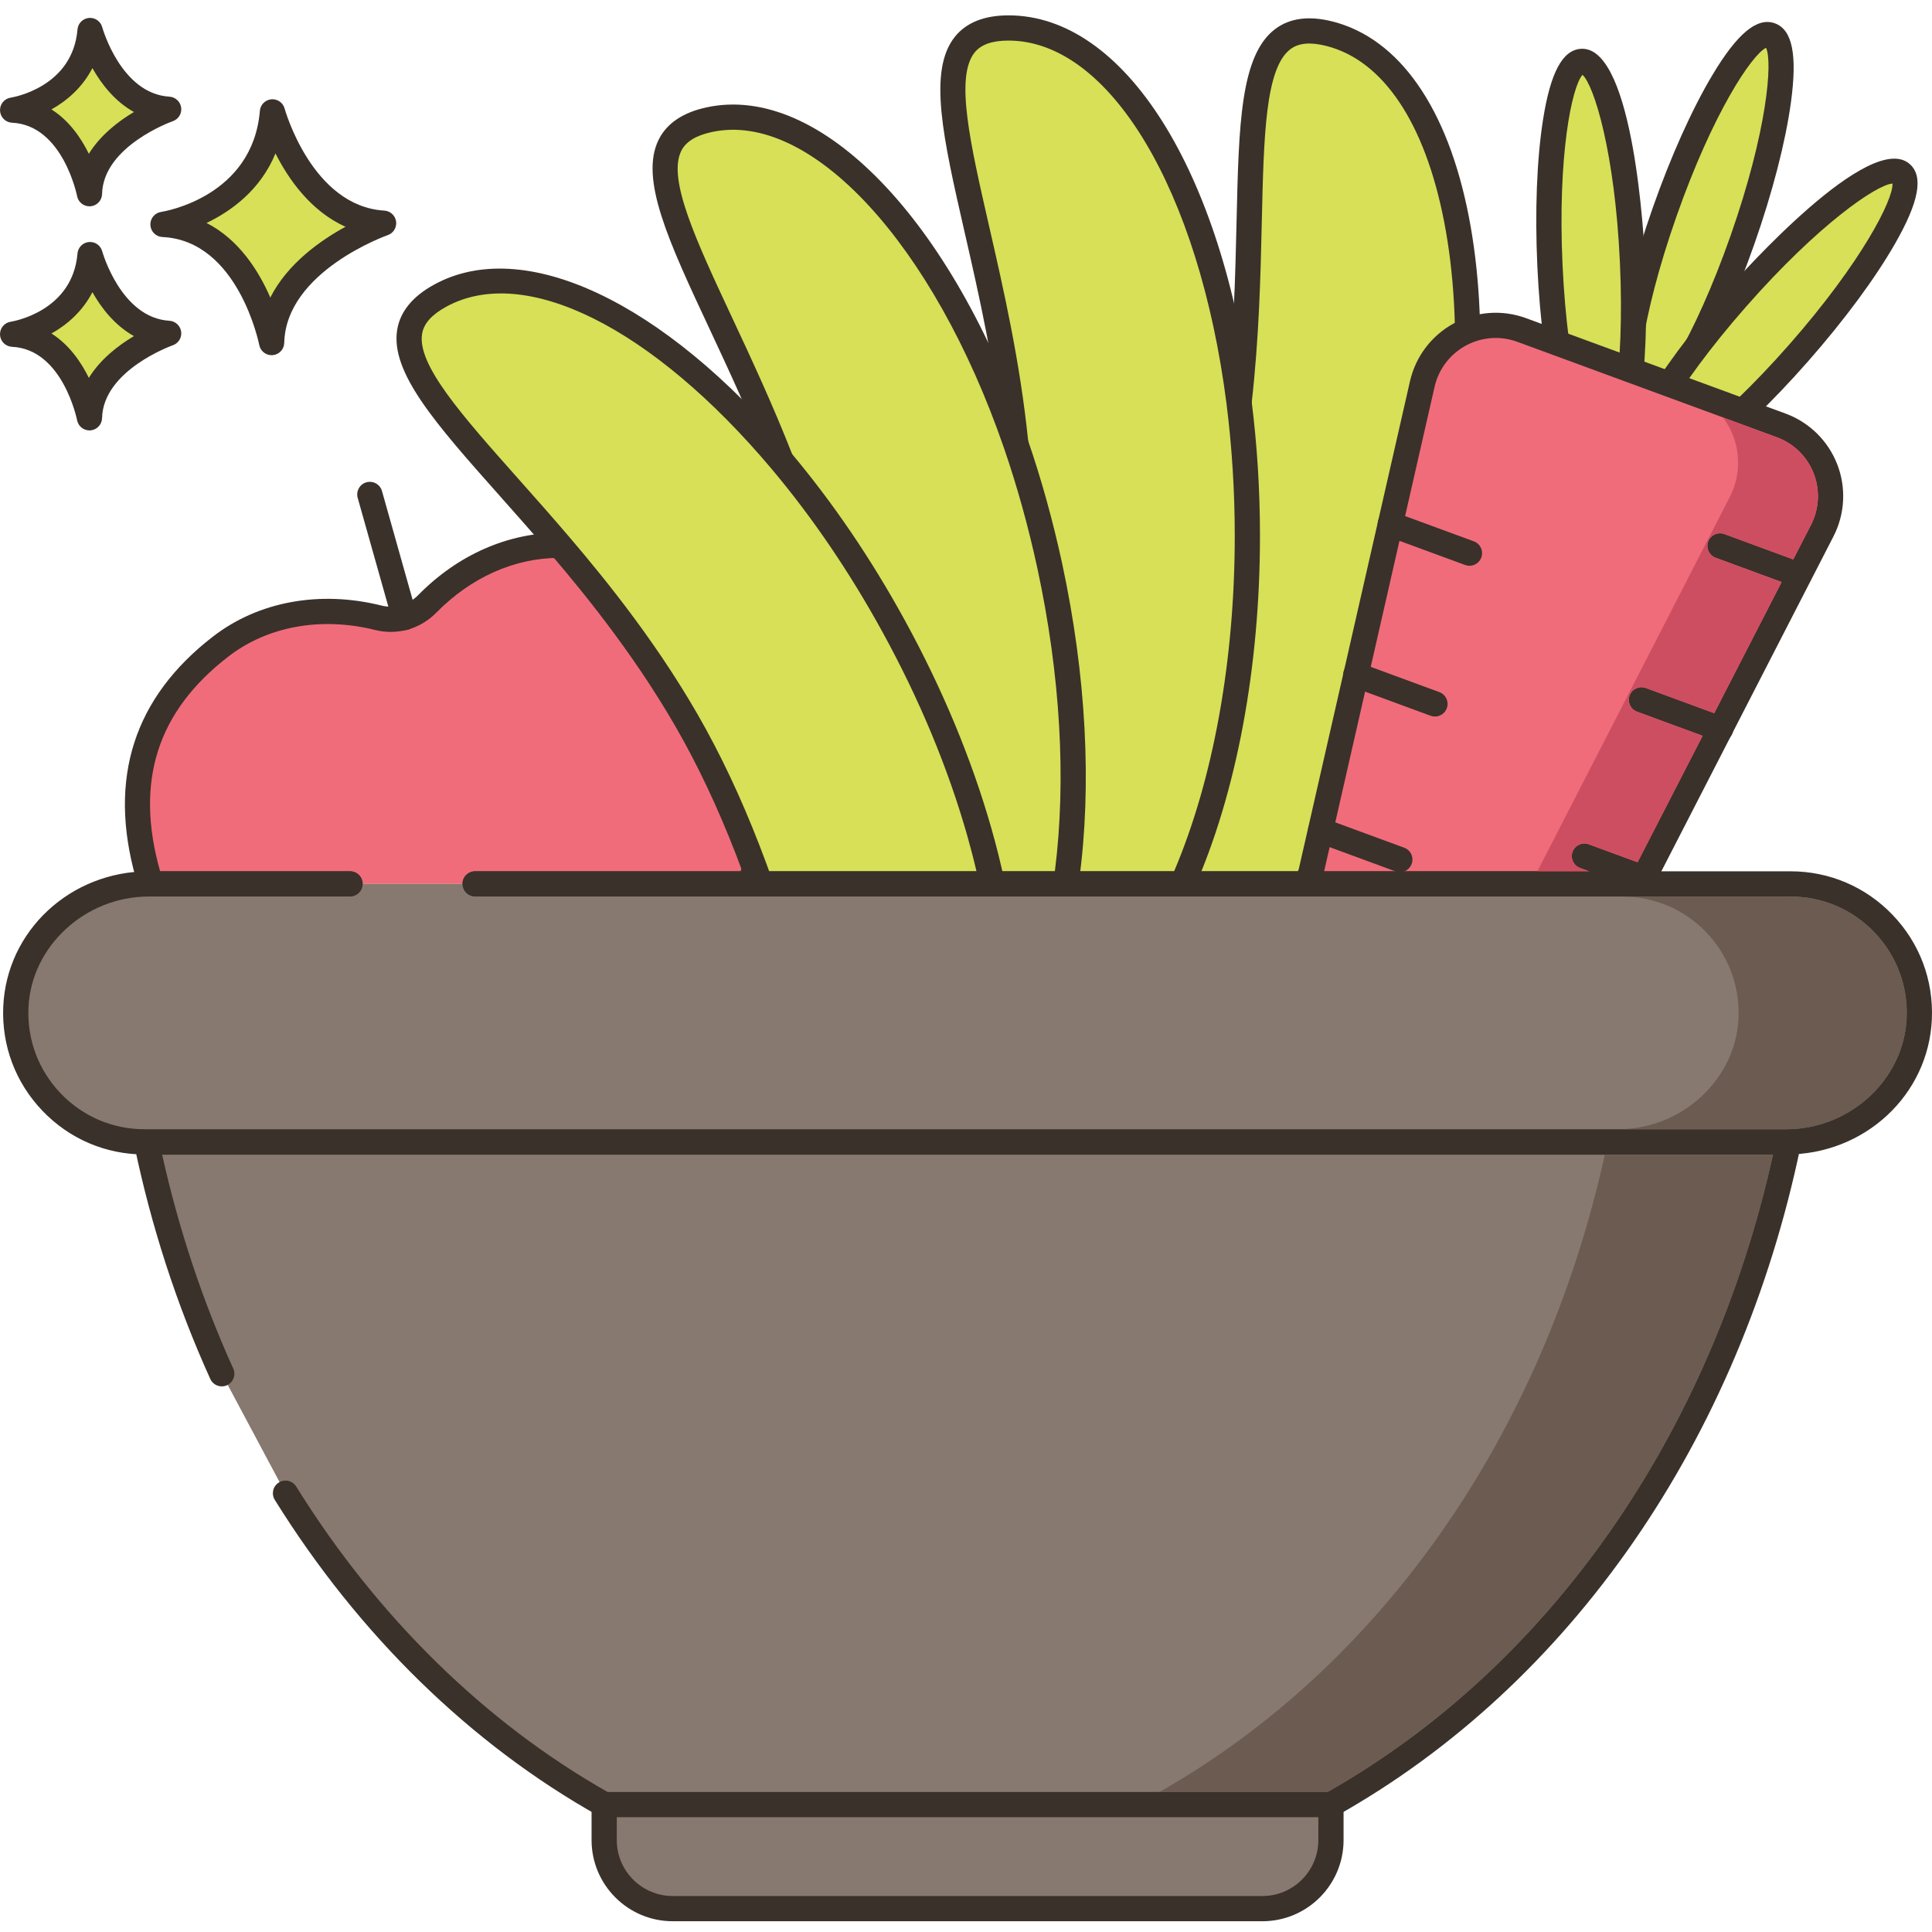 <?xml version="1.0" encoding="UTF-8"?>
<!DOCTYPE svg PUBLIC '-//W3C//DTD SVG 1.0//EN'
          'http://www.w3.org/TR/2001/REC-SVG-20010904/DTD/svg10.dtd'>
<svg contentScriptType="text/ecmascript" width="100pt" xmlns:xlink="http://www.w3.org/1999/xlink" zoomAndPan="magnify" contentStyleType="text/css" viewBox="0 -3 459.654 459" height="100.0pt" preserveAspectRatio="xMidYMid meet" xmlns="http://www.w3.org/2000/svg" version="1.0"
><path style="fill:#d7e057;" d="m316.266 4.688c-25.621-6.477-15.539 35.621-21.48 87.703-1.117 9.777-2.801 19.898-5.379 30.117-8.738 34.5-26.039 63.141-35.68 83.5v.043c-.16.316-.301.617-.441.918h57.02c12.961-18.238 24.242-42.961 31.383-71.219 16.379-64.684 5-123.359-25.422-131.062zm0 0"
  /><path style="fill:#3a312a;" d="m349.473 48.277c-5.035-25.957-16.566-42.473-32.469-46.5-5.598-1.414-10.191-.801-13.645 1.824-8.25 6.273-8.629 22.75-9.156 45.562-.297 12.836-.633 27.387-2.398 42.883-1.23 10.715-2.965 20.441-5.309 29.723-6.66 26.293-18.398 49.223-27.828 67.648-2.793 5.461-5.434 10.613-7.656 15.305-.035.082-.07.164-.102.246-.121.254-.234.496-.348.734-.43.934-.359 2.016.195 2.879.551.863 1.504 1.387 2.527 1.387h57.02c.973 0 1.883-.469 2.449-1.262 13.602-19.148 24.91-44.797 31.84-72.223 8.027-31.703 9.762-63.023 4.879-88.207zm-10.695 86.734c-6.598 26.125-17.242 50.539-30.027 68.957h-50.707c1.816-3.703 3.844-7.668 5.969-11.812 9.57-18.695 21.477-41.965 28.305-68.914 2.41-9.547 4.195-19.527 5.453-30.512 1.797-15.766 2.137-30.461 2.434-43.422.469-20.34.84-36.406 6.789-40.926 1.953-1.488 4.746-1.742 8.539-.785 13.523 3.422 23.484 18.277 28.051 41.828 4.719 24.328 3.012 54.723-4.805 85.586zm0 0"
  /><path d="m180.227 163.828c-6.84-24.258-22.762-35-43.141-37.199-1.32-.141-2.602-.219-3.898-.219-11.902-.062-23.121 5.359-31.582 13.98-1.438 1.457-3.258 2.578-5.359 3.18-2.121.578-4.262.578-6.238.078-13-3.238-26.82-1.379-37.441 6.801-16.262 12.5-24.219 29.98-17.379 54.262.219.758.438 1.52.699 2.258h142.34c.5-1.18.941-2.398 1.359-3.621 4.082-12.02 4.602-25.48.641-39.52zm0 0" style="fill:#f16c7a; fill-rule:evenodd;"
  /><path style="fill:#3a312a;" d="m183.113 163.012c-6.645-23.566-22.023-36.809-45.711-39.367-1.504-.16-2.879-.234-4.199-.234-12.316 0-24.258 5.223-33.734 14.871-1.117 1.137-2.52 1.965-4.012 2.395-1.566.426-3.195.449-4.727.062-14.633-3.645-29.207-.977-39.992 7.332-18.883 14.52-25.09 33.848-18.434 57.473.238.812.473 1.625.75 2.418.422 1.203 1.559 2.008 2.832 2.008h47.395c1.656 0 3-1.34 3-3 0-1.656-1.344-3-3-3h-45.184c-.008-.023-.016-.051-.023-.074-6.004-21.305-.664-38.008 16.324-51.07 9.324-7.184 22.043-9.465 34.875-6.266 2.523.633 5.207.602 7.797-.105 2.52-.719 4.828-2.09 6.676-3.965 8.285-8.441 18.66-13.082 29.258-13.082 1.18 0 2.406.062 3.762.203 21.301 2.301 34.574 13.758 40.574 35.031 3.68 13.043 3.477 25.742-.59 37.73-.172.496-.363 1.039-.566 1.598h-63.145c-1.66 0-3 1.34-3 3 0 1.656 1.34 3 3 3h65.188c1.203 0 2.293-.723 2.762-1.832.57-1.344 1.043-2.684 1.438-3.828 4.41-12.98 4.645-27.262.688-41.297zm0 0"
  /><path style="fill:#3a312a;" d="m99.129 142.777-8.25-29.281c-.449-1.594-2.109-2.52-3.703-2.074-1.594.449-2.523 2.105-2.074 3.703l8.254 29.281c.371 1.324 1.574 2.188 2.883 2.188.273 0 .547-.039.816-.113 1.594-.453 2.523-2.109 2.074-3.703zm0 0"
  /><path style="fill:#d7e057;" d="m294.785 92.391c-6.559-51.32-28.617-89.062-54.84-89.062-27.859 0-3.98 42.621 1.723 98.883.719 7.098 1.156 14.438 1.156 21.938 0 26.281-5.316 50.621-9.84 70.441-1 4.359-1.957 8.48-2.797 12.379h51.117c9.582-21.621 15.461-50.758 15.461-82.82 0-10.98-.699-21.641-1.98-31.758zm0 0"
  /><path style="fill:#3a312a;" d="m297.762 92.008c-7.008-54.836-30.242-91.68-57.816-91.68-5.773 0-10.07 1.719-12.773 5.109-6.453 8.094-2.781 24.152 2.301 46.379 3.426 14.973 7.309 31.945 9.207 50.691.773 7.602 1.145 14.68 1.145 21.641 0 26.949-5.875 52.719-9.762 69.77l-.535 2.32c-.809 3.523-1.582 6.887-2.273 10.098-.195.887.027 1.812.598 2.516.57.707 1.426 1.117 2.332 1.117h51.121c1.184 0 2.262-.699 2.742-1.785 10.137-22.875 15.719-52.719 15.719-84.035 0-10.812-.672-21.625-2.004-32.141zm-18.422 111.961h-45.422c.465-2.066.953-4.195 1.457-6.387l.535-2.328c3.949-17.312 9.918-43.48 9.918-71.105 0-7.164-.383-14.441-1.176-22.242-1.938-19.121-5.863-36.281-9.328-51.426-4.531-19.816-8.109-35.465-3.457-41.305 1.527-1.914 4.172-2.848 8.082-2.848 24.031 0 45.355 35.547 51.863 86.438 1.297 10.262 1.957 20.82 1.957 31.383-.004 29.684-5.117 57.93-14.43 79.82zm0 0"
  /><path style="fill:#d7e057;" d="m249.746 131.27c-2.199-10.16-4.922-19.902-8.078-29.059-17.141-49.66-47.023-82.641-72.922-77.062-24.578 5.301-.641 35.68 17.102 81.121 4.379 11.238 8.379 23.418 11.18 36.359 4.957 22.98 5.418 45.32 5.277 64.34h51.281c.039-.32.102-.621.141-.918 0-.023 0-.043 0-.043 2.961-21.539 1.879-47.52-3.98-74.738zm0 0"
  /><path style="fill:#3a312a;" d="m252.68 130.633c-2.203-10.164-4.953-20.059-8.176-29.402-18.059-52.324-49.465-84.82-76.391-79.016-5.641 1.215-9.48 3.805-11.406 7.688-4.605 9.285 2.379 24.23 12.051 44.91 4.516 9.664 9.633 20.613 14.293 32.547 4.957 12.707 8.566 24.453 11.043 35.902 4.828 22.371 5.359 43.828 5.211 63.684-.004.801.309 1.57.875 2.137.562.57 1.328.887 2.125.887h51.281c1.516 0 2.789-1.125 2.977-2.629l.137-.895c.008-.055.016-.113.02-.168 3.105-22.773 1.711-48.926-4.039-75.645zm-1.711 73.336h-45.645c.066-19.352-.66-40.172-5.363-61.977-2.547-11.762-6.25-23.805-11.32-36.816-4.73-12.113-9.891-23.16-14.449-32.906-8.621-18.441-15.43-33.008-12.109-39.699 1.09-2.199 3.477-3.668 7.297-4.492 23.477-5.055 52.684 26.531 69.453 75.105 3.145 9.121 5.828 18.785 7.98 28.715 5.48 25.457 6.91 50.332 4.156 72.07zm0 0"
  /><path style="fill:#d7e057;" d="m232.984 194.59c-4.477-15.723-11.277-32.379-20.379-48.961-8.078-14.738-17.199-28-26.758-39.359-28.363-33.68-60.582-50.539-81.141-39.242-19.34 10.602 2.598 29.043 28.48 59.383 10.938 12.82 22.578 27.777 32.117 45.16 5.801 10.578 10.422 21.34 14.281 31.777.441 1.203.859 2.422 1.301 3.621h55.18c-.859-4.039-1.879-8.18-3.082-12.379zm0 0"
  /><path style="fill:#3a312a;" d="m239 206.344c-.902-4.238-1.957-8.469-3.129-12.578-4.719-16.543-11.66-33.223-20.637-49.582-7.984-14.566-17.102-27.973-27.094-39.848-30.277-35.957-63.598-51.637-84.875-39.938-5.062 2.773-8.004 6.344-8.746 10.617-1.766 10.203 9.176 22.516 24.316 39.562 3.883 4.367 7.895 8.887 12.066 13.777 8.738 10.238 21.535 26.004 31.773 44.656 5.16 9.406 9.77 19.668 14.094 31.371.219.602.438 1.207.652 1.812l.648 1.805c.434 1.184 1.559 1.969 2.816 1.969h55.18c.906 0 1.766-.41 2.332-1.113.57-.703.793-1.625.602-2.512zm-56.004-2.375c-.195-.555-.395-1.105-.598-1.66-4.43-11.988-9.164-22.512-14.461-32.184-10.504-19.133-23.562-35.227-32.469-45.664-4.211-4.938-8.246-9.477-12.148-13.867-13.5-15.195-24.164-27.199-22.887-34.555.418-2.414 2.285-4.5 5.715-6.383 18.664-10.258 49.047 4.871 77.402 38.543 9.738 11.57 18.629 24.648 26.426 38.871 8.762 15.965 15.535 32.23 20.125 48.34.801 2.809 1.547 5.672 2.219 8.559zm0 0"
  /><path style="fill:#d7e057;" d="m64.82 23.285c-1.949 23.129-26.047 26.781-26.047 26.781 20.691.973 25.848 28.117 25.848 28.117.441-19.355 26.645-28.406 26.645-28.406-19.629-1.176-26.445-26.492-26.445-26.492zm0 0"
  /><path style="fill:#3a312a;" d="m91.445 46.781c-17.211-1.027-23.664-24.047-23.73-24.281-.379-1.406-1.73-2.324-3.164-2.203-1.449.133-2.598 1.285-2.719 2.734-1.719 20.43-22.625 23.93-23.508 24.066-1.527.23-2.625 1.578-2.547 3.121.082 1.539 1.316 2.77 2.855 2.844 18.059.848 22.996 25.434 23.047 25.684.273 1.422 1.516 2.434 2.941 2.434.086 0 .168-.004.254-.012 1.527-.125 2.715-1.387 2.75-2.918.391-17.016 24.383-25.555 24.625-25.637 1.352-.469 2.184-1.828 1.988-3.246-.199-1.418-1.367-2.5-2.793-2.586zm-27.133 20.691c-2.715-6.258-7.418-13.812-15.172-17.75 5.863-2.812 12.816-7.828 16.402-16.547 3.102 6.141 8.402 13.758 16.668 17.445-6.016 3.277-13.848 8.809-17.898 16.852zm0 0"
  /><path style="fill:#d7e057;" d="m21.426 57.246c-1.379 16.355-18.426 18.938-18.426 18.938 14.637.691 18.285 19.891 18.285 19.891.312-13.688 18.844-20.09 18.844-20.09-13.887-.832-18.703-18.738-18.703-18.738zm0 0"
  /><path style="fill:#3a312a;" d="m40.305 72.988c-11.531-.688-15.941-16.371-15.988-16.527-.379-1.406-1.699-2.332-3.164-2.207-1.449.133-2.598 1.285-2.719 2.738-1.156 13.742-15.293 16.133-15.883 16.227-1.527.23-2.625 1.582-2.547 3.121.082 1.543 1.312 2.77 2.855 2.844 12.07.566 15.445 17.289 15.48 17.453.27 1.426 1.516 2.438 2.945 2.438.082 0 .164 0 .25-.008 1.527-.129 2.715-1.391 2.75-2.922.262-11.418 16.664-17.27 16.824-17.324 1.352-.469 2.188-1.828 1.992-3.246-.199-1.414-1.367-2.5-2.797-2.586zm-19.168 13.59c-1.848-3.77-4.68-7.895-8.895-10.559 3.715-2.082 7.395-5.262 9.742-9.832 2.117 3.746 5.309 7.906 9.883 10.449-3.699 2.199-7.977 5.477-10.73 9.941zm0 0"
  /><path style="fill:#d7e057;" d="m21.426 3.93c-1.379 16.359-18.426 18.945-18.426 18.945 14.637.688 18.285 19.887 18.285 19.887.312-13.688 18.844-20.09 18.844-20.09-13.887-.832-18.703-18.742-18.703-18.742zm0 0"
  /><path style="fill:#3a312a;" d="m40.305 19.672c-11.531-.688-15.941-16.367-15.984-16.527-.379-1.402-1.699-2.332-3.164-2.203-1.453.129-2.598 1.285-2.719 2.734-1.16 13.742-15.293 16.133-15.887 16.227-1.523.23-2.625 1.582-2.543 3.121.078 1.543 1.312 2.77 2.852 2.844 12.07.566 15.449 17.289 15.48 17.453.27 1.422 1.516 2.438 2.941 2.438.086 0 .168 0 .25-.008 1.531-.125 2.719-1.391 2.754-2.922.258-11.418 16.664-17.27 16.824-17.324 1.352-.469 2.188-1.828 1.992-3.246-.199-1.414-1.367-2.5-2.797-2.586zm-19.168 13.594c-1.848-3.773-4.68-7.895-8.895-10.562 3.715-2.078 7.395-5.258 9.742-9.828 2.117 3.746 5.309 7.906 9.883 10.445-3.699 2.199-7.977 5.48-10.73 9.945zm0 0"
  /><path style="fill:#d7e057;" d="m421.227 5.035c-5.121-1.797-16.418 17.094-25.223 42.195-8.805 25.102-11.793 46.91-6.664 48.707 5.121 1.797 16.418-17.094 25.223-42.195 8.805-25.102 11.789-46.91 6.664-48.707zm0 0"
  /><path style="fill:#3a312a;" d="m422.219 2.203c-4.199-1.473-8.902 2.438-14.797 12.301-4.867 8.141-9.926 19.41-14.25 31.734s-7.41 24.285-8.699 33.676c-1.559 11.391-.328 17.379 3.871 18.852.566.203 1.148.301 1.742.301 3.758 0 7.961-4.078 13.055-12.602 4.867-8.137 9.926-19.406 14.25-31.73 4.328-12.324 7.414-24.289 8.699-33.68 1.559-11.387.332-17.379-3.871-18.852zm-10.488 50.543c-8.688 24.766-18.004 38.586-21.336 40.172-1.605-3.32-.25-19.93 8.441-44.695 8.688-24.766 18.004-38.582 21.336-40.172 1.605 3.324.25 19.93-8.441 44.695zm0 0"
  /><path style="fill:#d7e057;" d="m452.359 37.945c-4.078-3.586-21.621 9.707-39.18 29.691-17.559 19.984-28.484 39.09-24.406 42.676 4.082 3.582 21.621-9.711 39.18-29.695 17.559-19.98 28.488-39.09 24.406-42.672zm0 0"
  /><path style="fill:#3a312a;" d="m454.34 35.691c-9.363-8.223-39.957 26.031-43.414 29.965-8.621 9.812-15.961 19.75-20.668 27.98-5.707 9.977-6.809 15.992-3.465 18.93 1.016.887 2.254 1.336 3.75 1.336 3.43 0 8.195-2.371 14.578-7.211 7.559-5.723 16.469-14.281 25.086-24.094 8.625-9.812 15.961-19.746 20.668-27.977 5.707-9.977 6.809-15.992 3.465-18.93zm-28.641 42.949c-17.324 19.715-31.133 29.043-34.816 29.27-.25-3.68 7.227-18.574 24.551-38.293 17.328-19.715 31.133-29.043 34.816-29.27.25 3.68-7.223 18.574-24.551 38.293zm0 0"
  /><path style="fill:#d7e057;" d="m388.387 58.926c-1.227-26.574-6.617-47.91-12.043-47.66s-8.828 21.992-7.602 48.566c1.227 26.57 6.617 47.91 12.043 47.66 5.426-.254 8.828-21.996 7.602-48.566zm0 0"
  /><path style="fill:#3a312a;" d="m391.395 58.805c-.238-5.199-2.684-50.527-14.945-50.527-.074 0-.152.004-.23.004-4.445.207-7.344 5.594-9.121 16.949-1.465 9.367-1.941 21.707-1.34 34.758.602 13.043 2.211 25.293 4.535 34.488 2.758 10.926 6.066 16.039 10.387 16.039.082 0 .168-.004.254-.008 4.445-.203 7.344-5.59 9.121-16.945 1.469-9.367 1.945-21.711 1.34-34.758zm-10.746 45.516c-2.734-2.48-7.688-18.391-8.895-44.605-1.211-26.219 2.258-42.52 4.754-45.238 2.73 2.477 7.688 18.387 8.895 44.609 1.211 26.215-2.262 42.512-4.754 45.234zm0 0"
  /><path style="fill:#f16c7a;" d="m423.789 97.891-9.16-3.363-16.34-6.02-1.039-.379-9.184-3.379-1.059-.383-16.66-6.137-8.301-3.043c-10.141-3.738-21.258 2.301-23.66 12.84l-7.598 33.32-8.18 35.883-2.223 9.719-9.117 40.02h79.078l.719-1.418 2.922-5.66 15.32-29.801 17.02-33.141 7.219-14.039c4.922-9.582.34-21.301-9.758-25.02zm0 0"
  /><g style="fill:#3a312a;"
  ><path d="m437.098 107.117c-2.176-5.586-6.648-9.973-12.277-12.047l-61.734-22.695c-5.637-2.082-11.906-1.629-17.191 1.234-5.293 2.871-9.094 7.883-10.434 13.75l-27.117 118.945c-.207.887.008 1.824.578 2.535.566.715 1.434 1.129 2.344 1.129h79.082c1.129 0 2.164-.637 2.676-1.645l43.191-84.043s0 0 0-.004c2.738-5.324 3.059-11.582.883-17.16zm-6.219 14.422-42.371 82.43h-73.477l26.281-115.277c.957-4.184 3.668-7.758 7.445-9.805 3.77-2.047 8.234-2.367 12.262-.883l61.734 22.699c4.012 1.477 7.203 4.609 8.758 8.594 1.547 3.98 1.32 8.441-.633 12.242zm0 0"
    /><path d="m350.645 125.465-18.836-6.93c-1.551-.57-3.277.227-3.852 1.781-.57 1.555.227 3.277 1.781 3.852l18.836 6.926c.344.129.691.188 1.035.188 1.223 0 2.371-.754 2.816-1.965.574-1.555-.223-3.277-1.781-3.852zm0 0"
    /><path d="m342.438 161.332-18.84-6.93c-1.551-.574-3.281.223-3.852 1.777-.57 1.559.223 3.281 1.781 3.852l18.836 6.934c.344.125.691.184 1.035.184 1.223 0 2.371-.75 2.816-1.965.574-1.555-.223-3.281-1.777-3.852zm0 0"
    /><path d="m334.082 198.355-18.84-6.93c-1.551-.57-3.277.227-3.852 1.781-.57 1.555.227 3.281 1.781 3.852l18.836 6.93c.344.125.691.188 1.035.188 1.223 0 2.371-.754 2.816-1.965.574-1.559-.223-3.281-1.777-3.855zm0 0"
    /><path d="m429.094 130.668-18.836-6.93c-1.555-.574-3.281.227-3.855 1.781-.57 1.555.227 3.281 1.781 3.852l18.84 6.93c.34.125.691.188 1.035.188 1.223 0 2.371-.754 2.816-1.965.57-1.559-.227-3.281-1.781-3.855zm0 0"
    /><path d="m410.395 167.293-18.836-6.93c-1.551-.57-3.277.227-3.852 1.781-.574 1.555.223 3.277 1.777 3.852l18.836 6.93c.344.125.695.184 1.039.184 1.223 0 2.367-.75 2.816-1.961.574-1.559-.223-3.285-1.781-3.855zm0 0"
    /><path d="m392.105 202.738-14.113-5.191c-1.551-.574-3.277.223-3.852 1.781-.57 1.555.227 3.277 1.781 3.852l14.109 5.188c.344.129.691.188 1.035.188 1.223 0 2.371-.75 2.816-1.965.574-1.559-.223-3.281-1.777-3.852zm0 0"
  /></g
  ><path style="fill:#87796f;" d="m425.398 268.395h-390.398c-.078 0-.121.082-.102.16 4.031 19.367 10.078 37.793 17.863 54.957l15.164 28.422c19.602 31.535 45.656 57.137 75.875 74.102h.039 172.719.043c53.797-30.199 94.398-87.781 108.898-157.48.02-.078-.02-.16-.102-.16zm0 0"
  /><path style="fill:#3a312a;" d="m427.852 266.598c-.566-.734-1.523-1.203-2.453-1.203h-390.398c-.93 0-1.883.469-2.453 1.203-.535.695-.762 1.707-.582 2.566 4.012 19.297 10.09 37.996 18.066 55.586.684 1.512 2.461 2.18 3.969 1.496 1.512-.684 2.18-2.465 1.492-3.973-7.297-16.102-12.973-33.164-16.914-50.879h383.242c-14.762 66.645-53.238 121.734-106.008 151.641h-171.223c-29.234-16.574-54.852-41.691-74.117-72.688-.875-1.406-2.723-1.836-4.133-.961-1.406.875-1.836 2.723-.965 4.129 19.949 32.09 46.562 58.074 76.957 75.137.449.25.992.383 1.508.383h172.758c.516 0 1.02-.133 1.469-.383 55.543-31.18 95.77-89.309 110.332-159.344.238-.898.023-1.977-.547-2.711zm0 0"
  /><path style="fill:#87796f;" d="m425.969 206.969h-390.574c-16.578 0-30.887 12.734-31.617 29.293-.777 17.582 13.246 32.078 30.652 32.078h390.578c16.574 0 30.883-12.738 31.613-29.297.777-17.578-13.246-32.074-30.652-32.074zm0 0"
  /><path style="fill:#3a312a;" d="m450.309 214.367c-6.418-6.707-15.062-10.398-24.34-10.398h-312.93c-1.66 0-3 1.34-3 3 0 1.656 1.34 3 3 3h312.926c7.629 0 14.73 3.035 20.008 8.547 5.27 5.508 7.988 12.75 7.652 20.395-.645 14.574-13.484 26.43-28.621 26.43h-390.57c-7.629 0-14.734-3.035-20.008-8.547-5.273-5.512-7.988-12.754-7.652-20.398.645-14.574 13.484-26.426 28.621-26.426h47.887c1.66 0 3-1.344 3-3 0-1.66-1.34-3-3-3h-47.887c-18.613 0-33.82 14.125-34.617 32.164-.41 9.293 2.898 18.102 9.312 24.805 6.418 6.711 15.062 10.402 24.34 10.402h390.578c18.613 0 33.816-14.129 34.613-32.168.41-9.289-2.898-18.102-9.312-24.805zm0 0"
  /><path style="fill:#3a312a;" d="m393.91 203.969h-7.461c-1.656 0-3 1.34-3 3 0 1.656 1.344 3 3 3h7.461c1.656 0 3-1.344 3-3 0-1.66-1.344-3-3-3zm0 0"
  /><path style="fill:#87796f;" d="m143.742 426.023v8.438c0 9.008 7.301 16.305 16.305 16.305h140.309c9.004 0 16.305-7.297 16.305-16.305v-8.438zm0 0"
  /><path style="fill:#3a312a;" d="m316.656 423.023h-172.914c-1.656 0-3 1.344-3 3v8.438c0 10.645 8.66 19.305 19.305 19.305h140.305c10.648 0 19.305-8.66 19.305-19.305v-8.438c0-1.656-1.34-3-3-3zm-3 11.438c0 7.336-5.965 13.305-13.305 13.305h-140.305c-7.336 0-13.305-5.969-13.305-13.305v-5.438h166.914zm0 0"
  /><path style="fill:#ce4e61;" d="m431.5 109.297c-1.539-3.98-4.738-7.121-8.762-8.582l-12.797-4.699c3.957 5.281 4.859 12.559 1.598 18.898l-45.777 89.062h12.32l-2.16-.801c-1.562-.559-2.363-2.297-1.781-3.84.578-1.559 2.301-2.359 3.859-1.777l11.602 4.258 15.48-30.078-15.602-5.742c-1.539-.578-2.34-2.301-1.781-3.84.582-1.559 2.301-2.359 3.859-1.801l16.281 6 16.039-31.199-15.699-5.777c-1.539-.582-2.34-2.301-1.781-3.863.582-1.559 2.301-2.34 3.863-1.777l16.379 6.039 4.238-8.219c1.941-3.824 2.18-8.285.621-12.262zm0 0"
  /><path style="fill:#6b5b51;" d="m381.82 271.395c-14.762 66.641-53.238 121.719-106 151.641h40c52.762-29.922 91.238-85 106-151.641zm0 0"
  /><path style="fill:#6b5b51;" d="m445.98 218.516c-5.281-5.52-12.379-8.539-20.02-8.539h-40c7.641 0 14.738 3.02 20.02 8.539 5.258 5.52 7.98 12.758 7.641 20.398-.641 14.582-13.48 26.422-28.621 26.422h40c15.141 0 27.98-11.84 28.621-26.422.34-7.641-2.383-14.879-7.641-20.398zm0 0"
/></svg
>
